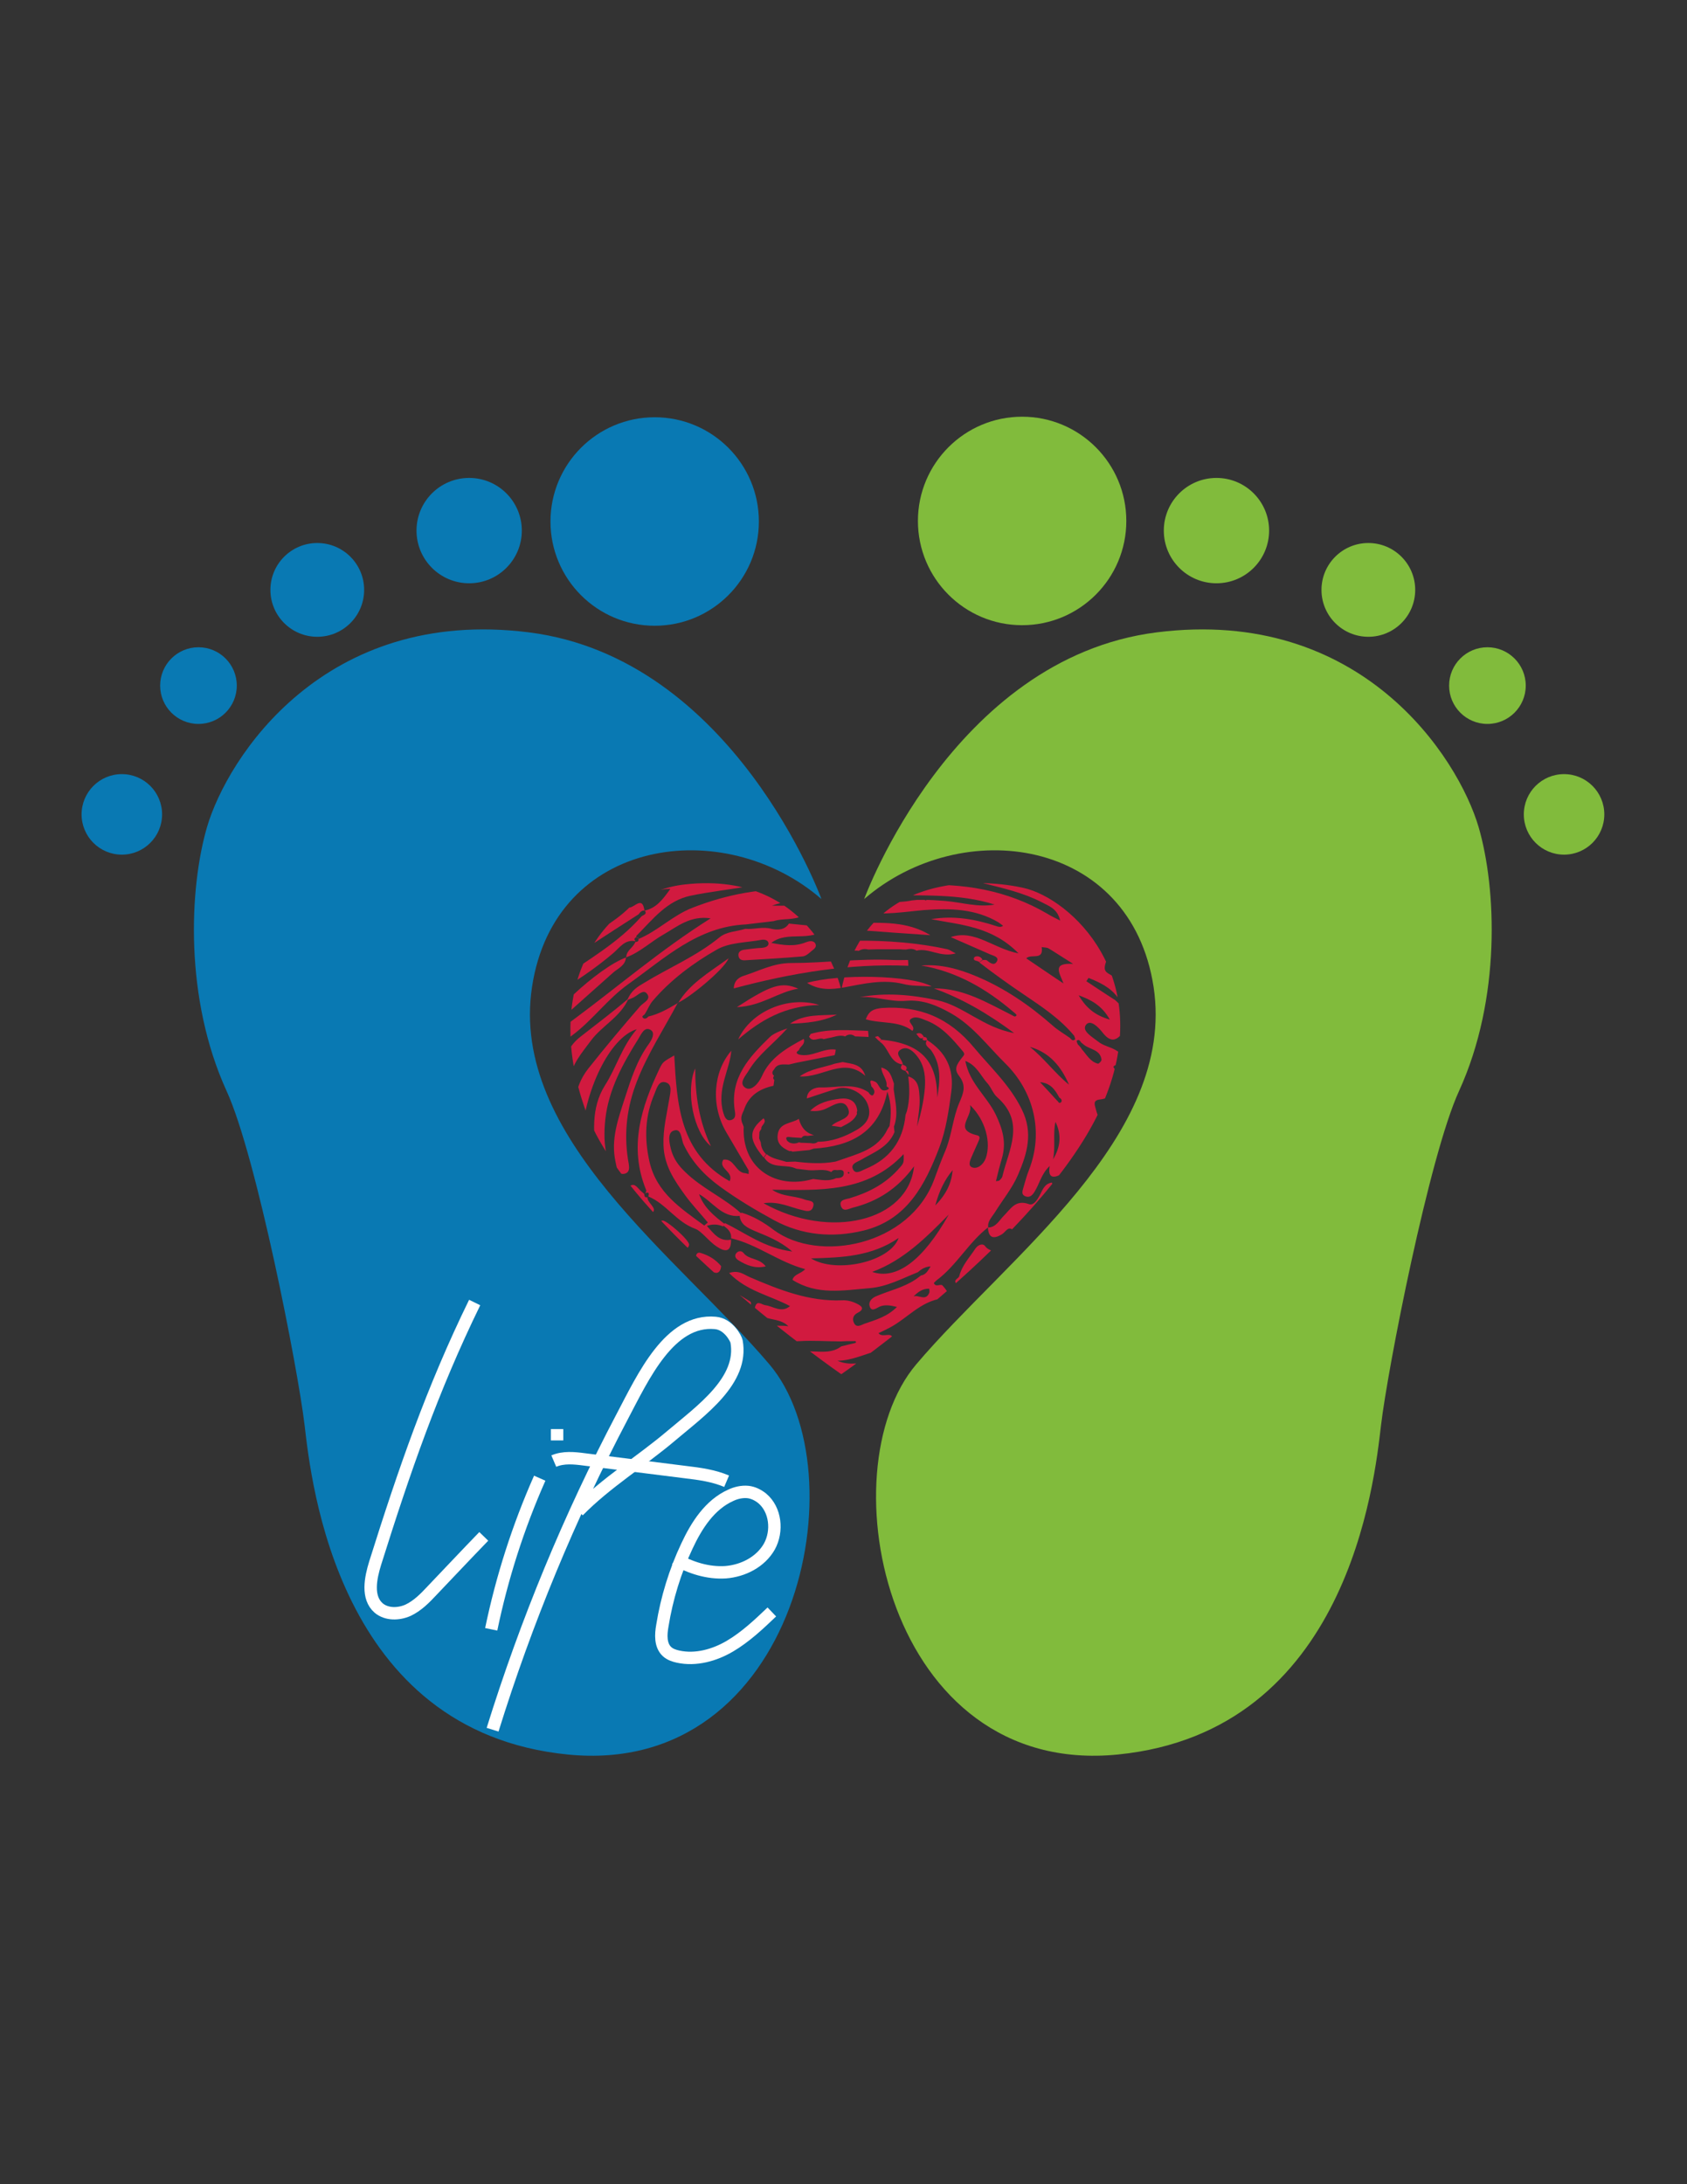 <?xml version="1.0" encoding="utf-8"?>
<!-- Generator: Adobe Illustrator 22.1.0, SVG Export Plug-In . SVG Version: 6.00 Build 0)  -->
<svg version="1.1" id="Capa_1" xmlns="http://www.w3.org/2000/svg" xmlns:xlink="http://www.w3.org/1999/xlink" x="0px" y="0px"
	 viewBox="0 0 612 792" style="enable-background:new 0 0 612 792;" xml:space="preserve">
<rect x="0" y="0" width="612" height="792" fill="#333333" stroke="none"/>
<style type="text/css">
	.st0{fill:#81BB3C;}
	.st1{fill:#0979B3;}
	.st2{clip-path:url(#SVGID_2_);fill:#D11A3F;}
	.st3{clip-path:url(#SVGID_2_);fill:#F1E9EA;}
	.st4{fill:none;stroke:#FFFFFF;stroke-width:4.5;stroke-miterlimit:10;}
</style>
<circle class="st0" cx="370.8" cy="188.9" r="37.8"/>
<circle class="st0" cx="441.3" cy="192.4" r="19.1"/>
<circle class="st0" cx="496.4" cy="213.9" r="17"/>
<circle class="st0" cx="539.6" cy="248.6" r="13.9"/>
<circle class="st0" cx="567.4" cy="295.3" r="14.6"/>
<path class="st0" d="M313.5,326c0,0,31.8-87.3,106.1-96.7c74.3-9.4,109.4,45.4,116.8,70.6c6.5,22.3,8.2,62.2-7.1,95.7
	c-10.8,23.5-25.9,100.8-28.3,121.2c-2.4,20.3-11.8,111.1-95.5,119.4s-106.1-102.6-73.1-141.5s94.3-82.5,86.1-136.8
	C410.2,303.6,348.9,295.4,313.5,326z"/>
<g>
	<path class="st1" d="M298,326c0,0-31.8-87.3-106.1-96.7c-74.3-9.4-109.4,45.4-116.8,70.6c-6.5,22.3-8.2,62.2,7.1,95.7
		c10.8,23.5,25.9,100.8,28.3,121.2c2.4,20.3,11.8,111.1,95.5,119.4s106.1-102.6,73.1-141.5s-94.3-82.5-86.1-136.8
		S262.7,295.4,298,326z"/>
	<circle class="st1" cx="237.5" cy="189.1" r="37.8"/>
	<circle class="st1" cx="170.2" cy="192.4" r="19.1"/>
	<circle class="st1" cx="115.1" cy="213.9" r="17"/>
	<circle class="st1" cx="72" cy="248.6" r="13.9"/>
	<circle class="st1" cx="44.2" cy="295.3" r="14.6"/>
</g>
<g>
	<defs>
		<path id="SVGID_1_" d="M305.2,359c10-49,61.8-38.4,67.8-36.6c17.9,5.4,47.5,35,25.7,80.8s-93.5,95.1-93.5,95.1
			s-77.4-53.5-92.5-94.9c-18-49.3,9.5-79.9,35.8-82.7C296,315.4,305.2,359,305.2,359z"/>
	</defs>
	<clipPath id="SVGID_2_">
		<use xlink:href="#SVGID_1_"  style="overflow:visible;"/>
	</clipPath>
	<path class="st2" d="M367.6,366.9c-9.7-8.3-20.5-14.6-33.4-16.8c7.2-0.6,13.8,1.3,20.2,4c10.2,4.3,19.2,10.5,27.5,17.8
		c1.9,1.7,4.2,3,6.3,4.5c0.5,0.6,1,1.2,1.8,0.5c0.2-0.1-0.2-0.9-0.3-1.3c-5.1-6.2-11.8-10.6-18.3-15c-5.5-3.7-10.8-7.5-16.1-11.6
		c0.4-0.3,0.8-0.6,1.2-0.9c0.6,0,1.3-0.1,1.6,0.2c1.2,1,2.7,2,3.6,0.2c0.7-1.5-1.2-1.9-2.4-2.4c-4.8-2.1-9.6-4.2-14.4-6.3
		c8.7-2.9,15.3,4.1,24.6,5.9c-9.6-9.8-20.9-10.3-31.7-12.4c8.2-1.4,16,0,23.6,2.5c0.8,0.3,1.7,0.5,2.5-0.1c-0.5-0.4-1.1-0.8-1.6-1.2
		c-8.4-5-17.5-5.2-27.1-4.5c-6.9,0.6-14,1.9-22.6,0.8c6.6-4.5,12.7-3.1,18.2-4.3c0.7-0.1,1.3-0.1,2-0.2c0.9,0,1.7,0,2.6,0
		c0,0,0.4,0.2,0.4,0.2l0.4-0.2c0.8,0,1.7,0.1,2.5,0.1c1.4,0.1,2.8,0.2,4.3,0.3c5.9,0.5,11.8,2.4,17.8,1.3
		c-12.8-4.1-26.2-3.1-40.1-3.5c2.1-3,4.6-2.7,6.7-3.3c1.7-0.1,3.3-0.1,5-0.2c16.8-0.9,32.8,1.7,47.5,10.3c1.3,0.8,2.7,1.5,4.7,2.5
		c-1-4.4-4.2-5.3-6.8-6.7c-6.6-3.4-13.8-5-20.9-6.8c-3-0.7-5.1-2.8-9-2.6c-6.8,0.5-13.6,1.5-20.4,1.3c2.9-3.5,7-4,11.1-4.8
		c4,0,7.9,0,11.9,0c-4-0.7-8.1,0.4-11.9-1.7c2.2-4,5.7-2.9,9.1-2.3c2.4,1.8,5.1,0.8,7.6,1c0.8,0.1,1.2,1.5,2.3,0.9
		c1.1,0.1,2.2,0.1,3.3,0.2c4.7-1,7.3,4.9,12.2,3.6c1.8-0.5,3.7-0.5,5.4,0.5c1.3,0.7,2.9,1.5,2.4,3.3c-0.6,1.8-2.2,0.7-3.3,0.7
		c-0.9,0-1.8,0-2.8,0.4c7.7,3.7,14.4,8.7,21.1,13.8c7.6,5.7,8.3,5.8,5.4,14c-1.4,3.8,0.2,4,2.3,5.3c1.7,1,3.6,2.1,4.3,4.1
		c0.7,2.1,1.1,4.3-2.4,3.7c-2.7-3.7-6.6-5.5-10.6-7.1c-0.3,0.4-0.5,0.8-0.8,1.2c3.5,2.3,6.9,4.6,10.4,6.8c1.1,1,2.2,2,3.1,3.1
		c1.7,1.9,4.4,4.9,1.9,6.5c-2.4,1.5-4.7,8.5-9.6,2.1c-1.2-1.5-4.3-5-6-2.6c-1.5,2.2,2.5,4.4,4.5,6c1.8,1.5,4.4,1.9,6.4,3.1
		c2.6,1.6,5.3,3.7,0,5.4c-1.8,0.6-0.1,1.3-0.3,1.9c-1.1,3.9,1.7,9.8-5.6,10.6c-2.5,0.3-1.8,1.9-1.3,3.7c0.9,3.6,4,7.5-1.9,10.2
		c-0.7,0.3-1,3.5-0.6,5.7c1,4.6,0.6,4.5-4.4,5c-2,0.2-4,1.6-5.9,2.6c-2.8,1.4-4.7,1.2-4-3.1c-3.1,2.9-3.7,6.6-5.6,9.5
		c-0.7,1.1-1.7,2.1-3.2,1.5c-1.7-0.7-1-2.1-0.7-3.3c0.6-2.1,1.2-4.3,2-6.3c5.3-13.6,1.9-28.3-8.7-38.7c-6.3-6.2-11.6-13.5-19.5-18
		c-5.1-2.9-10.3-5.1-16.3-4.6c-5.8,0.5-11.3-1.8-17-1.3c9.5-1.8,19-0.9,28.3,1.1c9.5,2.1,16.6,9.9,27.8,11.9
		c-9.7-7.2-18.9-12.5-29.1-16.2c10.7-0.1,19.3,5.2,28.3,9.7c0.6,0.3,1.2,0.9,1.7,0C368.7,367.8,368,367.2,367.6,366.9z M392.2,378
		c-0.4-0.6-0.8-1.3-1.6-0.6c-0.1,0.1,0.2,0.9,0.4,1.3c0.4,0.4,0.8,0.8,1.1,1.2c0.1,0.2,0.2,0.3,0.3,0.5c1.8,2,3.1,4.6,5.9,5.3
		c0.3,0.1,1.4-1,1.3-1.5c-0.5-3.6-4.1-3.6-6.3-5.3C393,378.7,392.6,378.3,392.2,378z M383.4,399c0.5,0.3,0.7,1.4,1.5,0.7
		c0.5-0.5,0.2-1.3-0.6-1.7c-1.5-2.8-3.2-5.3-7-5.6C379.4,394.6,381.4,396.8,383.4,399z M372.3,347.5c4.2,2.8,8.2,5.6,13.5,9.1
		c-1.5-4-4.2-7.5,3.5-7.1c-4-2.5-6.4-4.1-8.9-5.6c-0.7-0.4-1.7-0.3-2.5-0.5C378.7,348.5,374,345.7,372.3,347.5z M373.6,379.6
		c5.2,4.1,9.1,9.6,14.2,13.7C385,386.8,380.8,381.6,373.6,379.6z M402.6,369.7c-2.9-5.2-6.9-7.2-11.3-8.8
		C393.8,365.1,396.9,368.1,402.6,369.7z M382,420.4c2.7-4.4,3.2-8.9,0.9-13.6C381.9,411.2,383,415.9,382,420.4z"/>
	<path class="st2" d="M358.5,445c-7.2,5.6-11.5,13.9-18.8,19.3c-0.3,0.3-1,0.9-0.9,1c0.7,1.5,2,0.3,3,0.7c1.4,1.6,3.9,4.2,0,4.8
		c-7.9,1.1-12.6,7.2-19,10.6c-1.3,0.7-2.6,1.3-4.1,2c1.4,2,5.3-1,5.1,2.4c-0.1,2.4-2.7,3.4-4.9,3.9c-5,1.1-9.7,3.7-15.1,3.7
		c4.4,2,8.9,0.6,13.3,0.3c1-0.1,2-1,3-0.1c1,0.9,0.9,2.3,0,2.9c-2.2,1.4-0.6,3-0.3,4.2c1.2,5.4,0.9,5.8-4.8,5.1
		c-4.4-0.5-4.4-0.5-7.8,1.4c0.4,1.7,4.7,2.4,1.6,5c-2,1.7-4.4,0.8-6.1-0.7c-2.3-1.9,0.1-2.9,1.5-4.3c-2.4-0.8-4.6-1.4-6.7-2.4
		c-1.7-0.8-3.5-2-1.2-4.1c6.6,2.4,12.6,0.1,18.6-2.2c-6.2,0.4-12.4,0.8-18.6,1.2c-2.5-1.1-5-2.3-7.6-3.4c-2.1-0.8-3.7-2-3.2-4.5
		c0.6-2.6,2.8-0.9,4.2-1.3c5.1-1.5,10.7,1.3,15.5-2.3c0.8-0.2,1.6-0.4,2.4-0.6c1-0.2,2-0.5,2.9-0.7c0-0.2,0-0.4-0.1-0.6
		c-1,0-2,0-3,0c-0.8,0-1.5,0.1-2.3,0.1c-5,0-10-0.4-15-0.1c-5.3,0.4-9.8-2.5-14.8-3.1c-1.3-0.2-1.7-1.3-1.2-2.5
		c0.5-1.2,1.8-1.6,2.7-1.1c2.9,1.7,6.1,0.8,9.2,1.3c-2.6-2.6-6.2-2.2-9.2-3.5c-2-0.8-3.6-1.9-2.7-4c0.8-1.9,2.4-0.2,3.7-0.1
		c2.8,0.4,5.7,2.9,8.8,0.3c-7.3-3.9-15.7-5.4-22.1-12c3.5-1.2,5.4,0.6,7.5,1.5c10.7,4.6,21.5,8.9,33.5,8.4c1.9-0.1,3.7,0.4,5.3,1.2
		c1.7,0.8,3.1,1.9,0.4,3.3c-1.7,0.8-2.1,2.3-1.4,3.7c0.9,1.9,2.5,0.8,3.8,0.3c4-1.4,8.2-2.5,11.8-6.1c-2.5-0.6-4.4-0.9-6.3-0.1
		c-1.3,0.6-2.9,2-3.6-0.1c-0.5-1.5,0.5-2.9,2.4-3.7c4.7-2,9.7-3.1,14-5.9c0.8-0.5,1.5-1.1,2.2-1.6c1.9-0.3,2.6-1.9,3.5-3.3
		c0,0,0-0.2,0-0.2l0,0.2c-1.8,0.1-3.3,0.9-4.6,2.1c-5.8,2.3-11.2,5.3-17.6,5.8c-9.6,0.8-19,2.6-27.9-3c0.5-2.1,2.9-2.1,4.6-3.9
		c-9.7-2.6-17.4-9-26.9-11.2c0,0,0,0.1,0,0.1c0.3-2.4-1.3-3.6-2.9-4.8c0.2-0.3,0.5-0.6,0.7-0.8c7.5,3.6,14.2,9,24.4,10.3
		c-4.8-4.1-9.3-5.6-13.5-7.4c-2.7-1.2-5.4-2.3-5.6-5.9c0.2-0.3,0.5-0.5,0.7-0.8c4.3,1.3,8.2,3.6,11.7,6.3
		c16.4,12.1,49.3,5.7,58.2-18.3c1.3-3.6,2.7-7.3,4.2-10.8c2.2-5.5,2.6-11.6,4.9-17c1.6-3.7,2.6-6.3-0.1-9.8
		c-1.8-2.4-1.1-3.9,1.5-7.1c0.7-0.8,0.3-1.3-0.2-1.9c-3.7-4.4-7.4-8.8-13-11c-1.9-0.7-4-1.9-5.8-0.6c-1.5,1.2,2,2.6,0.6,4.3
		c-4.9-3.8-11.2-2.5-16.9-4.2c1.1-3.1,2.9-3.8,5.9-4.1c13.6-0.9,24.4,3.6,33.3,14.3c6.1,7.3,13.1,13.7,17.4,22.5
		c4.2,8.5,1.9,16-1.3,23.5c-2.1,5-5.7,9.3-8.6,14C359.6,441.6,358.2,443,358.5,445L358.5,445z M350.2,384.7
		c1.5,8.1,7.8,12.8,11,19.4c2.6,5.4,3.9,10.2,2.3,15.8c-0.8,2.7-1.5,5.5-2.2,8.4c0.7-0.1,1.1-0.1,1.3-0.3c0.4-0.4,0.8-0.8,1-1.3
		c2.3-9.8,8.5-19.7-1.8-28.8c-1.5-1.3-2.2-3.5-3.5-5C355.8,390.2,354.4,386.3,350.2,384.7z M344.2,440.4
		c-8.2,8.3-16.4,16.6-27.8,20.8C325.2,464.2,334.8,457.1,344.2,440.4z M351.9,400.7c1.1,4.5-6.3,8.9,2.7,11c1.2,0.3,0.7,1.4,0.3,2.3
		c-0.7,1.5-1.3,3-2,4.5c-0.7,1.7-2.1,4.1-0.2,4.8c1.8,0.7,4-0.9,4.9-3.3C359.6,414.4,357.6,406.2,351.9,400.7z M294.2,456.3
		c9.1,5.6,28.7,1.3,31.8-7.4C316.2,455.6,305.6,456,294.2,456.3z M345.6,424.3c-2.8,3.4-4.8,7.2-6.3,12.8
		C343.5,432.8,345.2,428.8,345.6,424.3z M331.4,470.1c1.7-0.8,4.4,1.9,5.7-1.3c0.2-0.4,0-1.5,0-1.5
		C334.8,467.2,333.1,468.4,331.4,470.1z"/>
	<path class="st2" d="M291.6,414.4c0.8,0,1.6,0.1,2.4,0.1c1,0.2,1.9,0.2,2.7-0.5c5.1,0,9.8-1.8,14.1-4.3c3.8-2.2,5.7-5.3,3.8-9.7
		c-1.7-3.9-7-6.4-10.8-5.3c-3.7,1.1-7.4,2.4-11.1,3.6l0,0c0.1-3.3,3.5-4.1,5.1-4c5.8,0.2,11.9-1.9,17.3,1.8c0.3,0.7,1.2,1.4,1.6,1
		c1-1.1,0.4-2.2-0.6-3.2c0-0.9-1.4-2.9,1.3-1.7c1.7,0.7,1.6,4.1,4.4,3c1.3-0.6,0.3-0.9-0.2-1.3c0.4-2.4-1.7-4.2-1.9-6.8
		c3.4,0.8,3.7,3.5,4.6,5.8c0,0.7-0.1,1.4-0.1,2.1c0.6,4.5,1.8,9,0.1,13.5c0.1,0.7,0.1,1.4,0.2,2c-2.3,5.6-7.7,7.4-12.4,10.2
		c-1.3,0.7-3.7,1.4-2.6,3.4c1,1.9,3.1,0.3,4.4-0.2c8.8-3.6,13.7-10.1,14.6-19.6c0.2-0.5,0.3-0.9,0.5-1.4c1.1-4.2,1-8.4,0.5-12.6
		c3.9,1.2,3.9,4.7,4.1,7.7c0.2,3.5-0.6,7-0.9,10.5c1.3-4.5,2.4-9.1,2.8-13.8c0.3-3.9,0-7.8-2.4-11.2c-1.5-2.1-3.7-4.2-6-3.1
		c-3.1,1.5,0.4,3.7,0.4,5.6c-4.9-0.6-5-6.2-8.4-8.3c0.2-0.2,0.4-0.5,0.6-0.7c14.3,1.3,20.3,7.6,20.3,21c1-5.9,1.6-11.6-2.1-17
		c-0.7-1.1-2.9-1.9-1.6-3.9c6.9,4.4,9.9,10.6,8.8,18.8c-0.9,6.8-1.9,13.7-4.3,20.1c-5.2,13.6-11.7,26.3-27.5,30.2
		c-11.1,2.7-22.2,1.8-32.4-3.7c-6.8-3.7-13.5-7.7-19.8-12.3c-5.6-4.1-10.1-8.9-13.1-15.2c-0.9-1.9-0.7-6.2-3.7-5
		c-2.4,0.9-1.4,4.9-0.7,7.4c0.9,2.9,2.5,5.2,4.9,7.5c6.2,6.1,14.2,9.4,20.5,15.2c-0.2,0.3-0.5,0.5-0.7,0.8
		c-6.5,0.6-9.8-5.2-14.7-7.9c1.8,5,5.6,8,9.4,10.9c-0.2,0.3-0.5,0.6-0.7,0.8c-1.7-0.7-3.4-1-5.9-0.2c2.6,2.8,4.5,5.8,8.8,5
		c0,0,0-0.1,0-0.1c0.1,4.5-1.9,4.8-5.2,2.6c-2.9-1.9-5.5-5.6-7.7-6.4c-7-2.5-10.7-9.2-17.2-11.8l0.1,0.1c0.3-1.1,0.3-1.9-1.2-1.2
		l0.1,0.1c0.1-0.4,0.5-1,0.3-1.3c-6.4-15.6-1.8-30,4.9-44.1c1.2-2.4,1.3-2.4,5.3-4.7c1,17.7,1.9,35.4,20.1,45.6
		c1.6-3.5-4.3-4.5-2.3-7.8c4-0.6,4.4,4.8,8,4.9c0.4,0.1,0.8,0.2,1.2,0.3c0-0.4,0-0.9,0-1.3c-2.7-4.6-5.4-9.2-8.1-13.8
		c-5.8-9.9-4.7-22.1,1.8-29.6c-0.5,6.8-5.4,14-2.9,22.5c0.4,1.3,1,3.2,2.9,2.6c1.9-0.6,1.4-2.4,1.2-3.8c-1.6-11.6,5.3-19,12.7-26.2
		c0.8-0.8,1.8-1.3,2.8-1.8c0.8-0.4,1.6-0.7,3.6-1.4c-5.1,5.7-10.4,9.4-13.8,15c-1.2,2.1-4.1,4.9-1.3,6.6c2.1,1.2,4.7-1.6,5.9-4.3
		c2.9-6.6,8.8-10.1,15.2-13.5c0.6,2.2-1.5,2.7-1.7,4c-0.7,0.6-1.6,1.1,0,1.7c4.7,1.1,8.7-2.5,13.3-1.8c-0.1,0.7-0.2,1.3-0.4,2
		c-4.7,0.9-9.4,1.9-14.1,2.8c-0.8,0.2-1.7,0.4-2.5,0.6c-2,0-4.2-0.5-5.4,1.8c-0.8,0.8-0.8,1.6,0,2.3c-0.4,0.5-0.4,1.1,0.1,1.5
		c-0.1,0.7-0.2,1.4-0.3,2.1c-5.1,1.1-9.1,3.6-10.8,9c-0.2,0.4-0.4,0.8-0.5,1.1c-0.5,1.2-0.5,2.3,0,3.5c0.2,0.4,0.3,0.9,0.5,1.3
		c-0.7,14.5,10.8,22.2,23.6,19.3c0.5-0.1,1.1-0.3,1.6-0.4c2.8,0.3,5.6,1,8.3-0.3c1.3,0,2.8-0.2,2.8-1.7c0.1-1.5-1.3-1.3-2.4-1.2
		c-0.8-0.1-1.6-0.2-2.1,0.7c-2.7-1.4-5.6-0.4-8.4-0.7c-1.4-0.2-2.8-0.3-4.2-0.5c-0.5-0.2-0.9-0.3-1.4-0.5c-3.5-1-7.9,0.4-10.4-3.6
		c0.3-0.4,0.6-0.8,0.9-1.2c2.1,1.7,4.7,2,7.2,2.8c1.1,0,2.1-0.1,3.2-0.1c4.9,0.6,9.7,0.9,14.6,0c0.5-0.2,1-0.3,1.5-0.5
		c6.7-2.4,13.9-3.9,17.4-11.3c0.2-0.4,0.5-0.7,0.7-1.1c0.6-4,0.8-7.9-0.8-12.5c-3.1,15-13.4,19.8-26.7,20.7c-0.5,0.2-1,0.3-1.5,0.5
		c-2.1,0.2-4.2,0.4-6.2,0.6c-0.3-0.2-0.7-0.3-1.1-0.2c-2.5-1.1-4.6-2.6-4.3-5.7c0.4-4.7,4.9-4.2,7.7-6c0.8,3,2.4,5.1,5.5,5.9
		c-0.8,0.1-1.5,0.2-2.3,0.3c-0.9-0.1-1.7-0.2-2.2,0.7c-1.4-0.1-2.9-0.1-4.3-0.3c-1.5-0.2-1.5,0.4-0.9,1.4c0.3,0.2,0.5,0.4,0.8,0.6
		c1.2,0.5,2.4,0.4,3.5-0.1C290.3,414.4,291,414.4,291.6,414.4z M331.6,422.9c-6,8.2-13.4,12.8-22.2,15c-1.5,0.4-3.5,1.7-4.3-0.5
		c-0.9-2.4,1.7-2.5,3.1-2.9c6.7-2,12.6-5,17.4-10.2c2.2-2.5,2.4-2.3,2.2-5.8c-13.2,14.1-30.5,13.1-47.7,12.9
		c3.8,2.6,8.1,2.1,11.9,3.6c1.4,0.5,3.9,0.2,2.9,2.8c-0.7,1.8-2.3,1.4-4.2,0.9c-4.2-1-8.3-3.2-13.7-2.4
		C301,449.7,329.5,442.9,331.6,422.9z M255.5,444.4c0.4-0.4,0.9-0.8,1.3-1.1c-2.8-3.4-5.9-6.6-8.4-10.1c-3.9-5.4-7.5-10.7-7.7-18
		c-0.2-5.8,1.2-11.2,2.1-16.7c0.3-2.1,1.3-5.2-1.2-6c-2.7-0.9-3.4,2.3-4.2,4.2c-3.4,7.9-3.7,16-1.8,24.5
		C238.2,432.6,247.1,438.2,255.5,444.4z M307.9,424.9c-0.1,0.1-0.3,0.2-0.4,0.3c0.1,0.1,0.2,0.4,0.3,0.4c0.1,0,0.3-0.2,0.4-0.3
		C308.1,425.2,308,425.1,307.9,424.9z"/>
	<path class="st2" d="M245.9,363.6c-5,9.4-10.9,18.4-14.8,28.4c-3.6,9.2-4.8,18.5-3.3,28.3c0.3,2,1.2,4.7-1.2,5.3
		c-2.5,0.6-2.9-2.3-3.3-4.3c-1.8-8.2,1-15.7,3.4-23.2c2.2-6.8,4.4-13.7,8.7-19.6c1-1.4,2.4-3.9,0.7-5c-2.2-1.4-3.4,1.3-4.4,3
		c-5.7,9.1-10.9,18.5-12.1,29.3c-0.5,4.6-0.5,9.4,0.7,14.1c0.4,1.4,1.3,3.2-0.5,3.9c-2.2,0.8-2.9-1.4-3.2-2.9
		c-1.3-9.4-2.4-19,2.9-27.4c4.1-6.4,6-13.8,11.5-20.3c-9.9,3-19.2,22.6-20.1,40.6c-2.1,0.3-2.7-1.3-2.7-2.7
		c-0.1-8.2-0.5-16.4,5.2-23.6c6.1-7.7,12.4-15.2,18.8-22.6c1.2-1.4,4.3-2.5,2.4-4.7c-1.3-1.5-3.2,0.7-4.8,1.5
		c-0.4,0.2-0.9,0.4-2.2,0.9c1.4-3.5,3.7-4.8,5.9-6.1c9.1-5.6,19.1-9.7,27.5-16.6c2.7-2.2,6.3-2.1,9.4-3.1c3.1,0.3,6.2-0.9,9.5,0
		c2,0.5,4.8,0.5,6.3-1.9c4.3,0.4,8.6,0.9,14,1.4c-6.2,5.8-14.3,0.9-20.4,5.6c4.6,0.9,8.5,1.4,12.5-0.2c1-0.4,2.8-0.9,3.5,0.5
		c0.7,1.5-1,2.2-1.8,3c-0.8,0.7-1.8,1.5-2.8,1.6c-6.9,0.6-13.9,1-20.8,1.4c-1.2,0.1-2.3-0.2-2.5-1.6c-0.2-1.4,0.8-2,1.9-2.2
		c2.2-0.3,4.4-0.6,6.6-0.7c1.2-0.1,2.4-0.5,2.4-1.6c-0.1-1.3-1.6-1.5-2.6-1.3c-5.4,1-11.5,0.9-16.1,3.5
		c-8.6,4.9-16.7,10.9-23.3,18.6c-1.2,1.4-1.8,3.1-2.8,4.7c-0.2,0.5-1.5,0.8-0.7,1.5c0.5,0.5,1.4,0.2,1.9-0.5
		c3.9-0.9,7.3-2.9,10.7-4.9L245.9,363.6z"/>
	<path class="st2" d="M227.2,347.1c0-2.5,2.6-3.5,3.3-5.6c0,0-0.1,0.1-0.1,0.1c0.8-0.1,1.4-0.2,1.2-1.2l0,0.1
		c7-2.9,12.5-8.6,19.5-11.3c12.5-4.9,25.5-7.4,39.1-6.6c0.8,0,1.4,0.2,1.5,1.2c0,0.9-0.8,0.9-1.4,1.3c-3.1,1.9-6.7,1.9-10.2,3.3
		c3.5,0,6.9,0,10.4,0c1.7,0,4.3-1.3,4.6,1.3c0.3,2.7-2.7,1.6-4.1,2.4c-3.3,1.7-7,0.8-10.3,1.9c-3.4,0.4-6.7,0.8-10.1,1.2
		c-17.5,0.8-29.4,12.2-42.6,21.6c-7.6,5.4-13,13.1-20.4,18.6c-3,2.2-3.8,5.8-5.8,8.7c-0.8,1.1-0.6,4.1-3.1,2.7
		c-1.8-1-0.9-3.2-0.2-4.5c2.4-4.8,5.2-9.5,9.7-12.7c16.2-12,31.5-25.2,49.6-36.6c-7.4-1.1-12.1,3-17,5.8c-4.6,2.6-8.5,6.4-13.5,8.3
		L227.2,347.1z"/>
	<path class="st2" d="M226,328.1c-3.7-1.4-0.9-2.5,0.3-3.4c3.5-2.5,8.2-2.9,11.8-6.1c-2.5-1.2-5.1,0.7-7.6-1.5
		c8.1-5.3,16.7-7.5,25.9-8c2.1-0.1,2.4,2.3,3.5,2.7c2.8,1,6,2.6,8.9,1.2c5-2.5,6.4,1.5,7.5,4.4c1.2,3.5-2.5,3.5-4.5,3.9
		c-7.1,1.3-14.2,2-21.3,3.5c-8.6,1.8-13.7,8.6-19.5,14.4c-0.5,0.5,0.2,0.9,0.7,1.1c0,0,0-0.1,0-0.1c-0.4-0.1-0.7-0.7-1.3-0.1
		c-0.6,0.6,0.1,0.9,0.1,1.3c0,0,0.1-0.1,0.1-0.1c-3.8-0.8-5.7,2.2-8,4.2c-6.8,5.8-14.2,10.8-22.3,15.3c-0.9-3.3,1.1-4.3,2.8-5.6
		c10.2-7.2,21.2-13.3,29.6-22.9c0.7-0.6,2.2-0.7,1.2-2.2l-0.1,0.1c4.3-0.9,6.6-4,9.4-7.9C236.2,322.3,231.6,326.8,226,328.1z"/>
	<path class="st2" d="M329.5,350.2c-21.5-0.9-42.3,2.6-63.3,8.2c0.1-3,2.1-4.1,3.7-4.6c5.6-1.8,10.8-4.6,17-4.6
		c12.4,0,24.7-1.7,37.1-1.1c1.8,0.1,3.6,0,5.4,0C329.5,348.8,329.5,349.5,329.5,350.2z"/>
	<path class="st2" d="M358.4,445.1c2.9,0,4.1-2.6,5.7-4.2c2.6-2.6,4.3-6,9.1-4.3c1.8,0.7,3.1-1.6,4-3.2c1-1.9,1.7-4.2,4.4-4.6
		c1.2,2.8-1,4.5-2.2,6.4c-2.2,3.4-4.8,6.5-7.2,9.8c-1.3,1.7-2.3,3.3-4.8,1c-1.7-1.6-2.7,0.9-4,1.6
		C360.4,449.4,358.6,448.9,358.4,445.1C358.5,445,358.4,445.1,358.4,445.1z"/>
	<path class="st2" d="M228,362.1c-2.9,6.7-9.5,9.7-13.6,15.2c-3.4,4.6-7.2,8.8-7.8,14.8c-0.1,1.4-0.6,3.2-2.6,2.8
		c-2.1-0.4-1.7-2.3-1.3-3.6c1.4-5.7,2.7-11.4,7.9-15.4C216.4,371.4,222.3,366.9,228,362.1z"/>
	<path class="st2" d="M227.1,347c-0.1,3.1-2.9,4.1-4.7,5.7c-8.3,7.4-16.6,14.8-24.8,22.1c-1-4.8,19.2-23.9,29.7-27.7
		C227.2,347.1,227.1,347,227.1,347z"/>
	<path class="st2" d="M338,357.7c-4-0.3-7.3-0.1-10.3-0.9c-7.3-1.8-14.3-0.1-21.3,1.2c-4.9,0.9-9.3,1.1-13.6-1.6
		C304,353.1,330.7,353.5,338,357.7z"/>
	<path class="st2" d="M362.6,455.8c-0.5,0.8-0.6,1.3-1,1.7c-3.5,2.7-6.9,5.5-10.5,8.1c-1.1,0.8-2.6,1.5-4,0.1c-1.6-1.7,0.7-2,0.9-3
		c1-3.9,3.7-6.7,5.8-9.9c1-1.5,2.8-2.1,3.6-0.9C358.8,453.8,361.7,453.6,362.6,455.8z"/>
	<path class="st2" d="M320.8,344.2c-1.9,0-3.8,0-5.8,0.1c-1.2-0.3-2.4-0.2-3.5,0.5c-1.8-0.5-4.8,1.1-5.3-1.4
		c-0.4-2.4,2.6-2.2,4.2-2.3c11.2-0.1,22.3,0.7,33.3,3.1c0.8,0.2,1.4,0.7,3,1.5c-5.6,1.6-9.7-2.1-14.2-1c-1.2-0.8-2.5-0.7-3.8-0.4
		c-0.8,0-1.6,0-2.4-0.1C324.4,344.2,322.6,344.2,320.8,344.2z"/>
	<path class="st2" d="M231.7,331.5c-5.6,3.6-11.2,7.2-16.7,10.8c-1.7,1.1-3.4,2.2-6.3,1.3c6.6-5.4,13.9-8.9,19.6-14.5
		c2-0.1,4.8-4.4,5.5,1.2c0,0,0.1-0.1,0.1-0.1C232.8,330,232.2,330.8,231.7,331.5z"/>
	<path class="st2" d="M297.2,364.4c-12.4,0.3-21.3,5.5-29.4,12.5C272.3,366.9,285.7,360.9,297.2,364.4z"/>
	<path class="st2" d="M337.5,339.1c-8.9-0.6-17.7-1.2-26.6-1.9c-0.5,0-1-0.9-1.3-1.5c-0.1-0.1,0.6-1,1-1
		C319.7,334.6,329,333.9,337.5,339.1z"/>
	<path class="st2" d="M257.9,415.6c-6.3-5-9.3-20-5.7-28.2C252.2,397.1,253.6,406.6,257.9,415.6z"/>
	<path class="st2" d="M350.1,471.2c-4.5,4.8-10.6,7.1-15.3,11.4c-0.7,0.6-1.8,0.6-2.5-0.2c-0.7-0.9-0.2-1.9,0.5-2.4
		C338.1,476.1,343.7,472.9,350.1,471.2z"/>
	<path class="st2" d="M267.3,365.2c12.5-8.1,16.3-9.3,22.3-6.7C282.4,359.6,276.4,364.8,267.3,365.2z"/>
	<path class="st2" d="M272.5,472.9c-0.8,2.2-2.6,2.9-4.3,1.6c-3.2-2.4-6.1-5.2-9.2-7.8c-0.6-0.5-1-1.2-0.3-1.8
		c0.3-0.3,1.1-0.5,1.4-0.3c4,2.4,8,4.8,12,7.3C272.4,471.9,272.4,472.5,272.5,472.9z"/>
	<path class="st2" d="M305.1,408.7c-1.1-0.2-2.1-0.3-3.4-0.5c2.2-2.3,7.9-2.4,5.8-6.6c-1.8-3.5-5.6-0.5-8.3,0.6
		c-1.8,0.7-3.5,0.8-5.3,0.6c3-3,6.9-3.9,10.8-4.4c3.2-0.4,5.9,0.6,6.3,4.4c-0.2,0.3-0.2,0.7-0.1,1.1
		C309.8,406.5,307.4,407.5,305.1,408.7z"/>
	<path class="st2" d="M250,451.3c-0.3,1.9-2.1,1.8-3.3,1.3c-3.5-1.5-5.9-4.3-7.6-7.6c-0.6-1.2-0.3-2.2,1.2-2.4
		C241.7,442.3,249.9,449.5,250,451.3z"/>
	<path class="st2" d="M246,363.7c4.1-6.9,10.8-10.8,18.3-16.2c-1.6,4.1-14.6,14.6-18.4,16.1C245.9,363.6,246,363.7,246,363.7z"/>
	<path class="st2" d="M234.9,433.8c-0.5,2.4,4.2,4.4,1.5,6.1c-2.6,1.7-4.6-1.8-6.5-3.6c-0.5-0.5-1-1.1-1.3-1.7
		c-0.7-1.4-2.2-2.8-0.4-4.3c1.9-1.6,2.9,0.2,4,1.3c0.5,0.5,1.1,0.9,1.6,1.4c0,0-0.1-0.1-0.1-0.1c0.1,0.7,0.1,1.5,1.2,1.2
		L234.9,433.8z"/>
	<path class="st2" d="M305.7,385.1c3.2,0.7,6.9,0.6,8.2,5c-7.9-7-15.4,0.8-23.8,0.2c4.2-2.9,8.7-3.2,12.7-4.6
		C303.8,385.5,304.8,385.3,305.7,385.1z"/>
	<path class="st2" d="M315.1,376c-1.6-0.1-3.3-0.1-4.9-0.2c-1.2-0.9-2.4-0.9-3.6,0c-2.1-0.7-4,0.3-6,0.6c-0.6,0.1-1.2,0.3-1.8,0.4
		c-1.7-0.9-3.9,1.5-5.3-0.9c0.2-0.3,0.4-0.7,0.6-1c6.9-2,13.9-1.3,20.8-1.1C315,374.6,315.1,375.3,315.1,376z"/>
	<path class="st2" d="M236,307.7c-0.1,2.3-7.1,6.4-8.9,5.5c-0.5-0.3-1.2-1.1-1.1-1.6c0.4-2.2,2.4-3.1,4.2-4c1.6-0.9,3.3-1.7,5.2-0.9
		C235.7,306.8,235.9,307.5,236,307.7z"/>
	<path class="st2" d="M286.6,371.2c5.2-3.6,11.2-2.9,17-3.3C298.3,370.5,292.5,371,286.6,371.2z"/>
	<path class="st2" d="M261.6,459.1c-0.1,1.8-1.1,2.7-2.1,2.4c-3.2-0.7-5.8-2.3-6.9-5.6c-0.3-0.9,0.4-2,1.5-1.6
		C257.2,455.2,259.7,456.8,261.6,459.1z"/>
	<path class="st2" d="M277.8,459.2c-3.9,0.9-7-0.4-9.9-2.2c-0.8-0.5-1.5-1.3-1-2.3c0.7-1.2,2.1-1.3,2.8-0.4
		C271.7,456.9,275.3,456,277.8,459.2z"/>
	<path class="st2" d="M322.3,312.5c4.7-2.9,8.7-2.3,14.3-1.8C331.4,313.9,327.4,314.5,322.3,312.5z"/>
	<path class="st2" d="M399.9,330.3c-4.4,0-7-1.5-8-5.2c-0.2-0.8,0.1-2.3,1.3-1.8C396.3,324.5,398.8,326.5,399.9,330.3z"/>
	<path class="st2" d="M283.4,311.2c1.5,0.2,3.7-0.4,3.7,2.1c0,2.1-1.9,2.6-3.6,2.5c-1.8-0.1-4.1-0.3-4-2.7
		C279.6,310.7,282,311.6,283.4,311.2z"/>
	<path class="st2" d="M275.5,410.5c0,0.8-0.1,1.5-0.1,2.3c0.2,0.5,0.4,1,0.6,1.5c0.1,1.7,0.7,3,1.9,4.2c-0.3,0.4-0.6,0.8-0.9,1.2
		c-5.4-6.5-5.5-9.8,0-14.2c1.4,1.7-1.1,2.5-0.8,3.9C275.9,409.7,275.7,410.1,275.5,410.5z"/>
	<path class="st2" d="M207.8,335.4c2.5-2.2,3.6-6.2,8.4-6.2C214.1,332.9,211.6,335,207.8,335.4z"/>
	<path class="st2" d="M409.2,350.1c-2.3-0.6-3.4-2-3.5-4c-0.1-1.1,0.7-1.7,1.8-1.4c1.8,0.5,2.6,2,3,3.7
		C410.7,349.5,409.9,349.9,409.2,350.1z"/>
	<path class="st2" d="M244.3,459.2c-2.6-2-6.3-3-7.4-7.8c4.2,1.4,6.2,4.1,8.3,6.7C244.9,458.5,244.6,458.9,244.3,459.2z"/>
	<path class="st2" d="M302.7,323.3c-0.2,1.2-0.9,2.1-2.1,2.1c-1.5,0-2.9-0.8-3.2-2.4c-0.2-1.3,0.9-1.8,2.1-1.9
		C301.1,320.9,302.3,321.6,302.7,323.3z"/>
	<path class="st2" d="M245.2,458.2c2.2,1.4,4.9,2.3,6.6,5.5c-4.1,0.4-5.6-2.4-7.6-4.4C244.6,458.9,244.9,458.5,245.2,458.2z"/>
	<path class="st2" d="M355.3,348.9c-0.6-0.7-2.5-0.3-1.9-1.7c0.3-0.6,2.3-0.8,3,0.8C356,348.3,355.7,348.6,355.3,348.9z"/>
	<path class="st2" d="M332.4,374.9c1.4-0.7,2.2,0,2.8,1.2C333.6,377.3,333.2,375.6,332.4,374.9z"/>
	<path class="st2" d="M327.3,386c1.2,0.4,2.2,0.8,1.2,2.3C327.2,388,326.2,387.5,327.3,386z"/>
	<path class="st2" d="M317.4,376c0.3-0.1,0.7-0.2,1.1-0.3c0.4,0.4,0.8,0.8,1.2,1.2c-0.2,0.3-0.4,0.5-0.6,0.7
		C318.5,377.2,318,376.6,317.4,376z"/>
	<path class="st2" d="M328.4,388.2c1.3-0.2,1.2,0.8,1.2,1.6C329.2,389.3,328.8,388.7,328.4,388.2z"/>
	<path class="st3" d="M268.9,403.8c0.2-0.4,0.4-0.8,0.5-1.1C269.3,403,269.1,403.4,268.9,403.8z"/>
	<path class="st2" d="M335.1,376c0.8,0,1.3,0.3,1.2,1.2c-0.4,0-0.9,0.2-1.3,0C334.3,376.8,335,376.4,335.1,376z"/>
	<path class="st3" d="M269.4,408.5c-0.2-0.4-0.3-0.9-0.5-1.3C269.1,407.7,269.2,408.1,269.4,408.5z"/>
	<path class="st3" d="M337.5,459.6l0-0.2C337.5,459.4,337.5,459.5,337.5,459.6C337.6,459.5,337.5,459.6,337.5,459.6z"/>
</g>
<g>
	<path class="st4" d="M172.2,472.3c-15.4,31.5-25.6,61.1-36.1,94.5c-1.7,5.5-3.1,12.5,1.3,16.3c2.9,2.4,7.2,2.3,10.6,0.8
		c3.4-1.6,6.1-4.3,8.7-7.1c6.3-6.6,12.5-13.2,18.8-19.7"/>
	<path class="st4" d="M195.8,536c-7.8,17.6-13.7,36-17.6,54.8"/>
	<path class="st4" d="M202.1,518.2c0,1.4,0,2.7,0,4.1"/>
	<path class="st4" d="M209.8,547.9c10.1-10.3,22.6-17.9,33.6-27.2c11-9.3,26.4-20.1,23.8-34.3c-0.2-1-2.9-6.3-7.7-6.7
		c-16.6-1.5-26.1,19.4-33.8,34c-19.1,36.3-34.8,74.3-47,113.5"/>
	<path class="st4" d="M200.9,529.8c3.5-1.5,7.4-1.1,11.2-0.6c12.2,1.5,24.4,3.1,36.6,4.6c5.1,0.6,10.2,1.3,14.9,3.3"/>
	<path class="st4" d="M244.9,565.3c5.6,3.2,11.9,5.2,18.3,4.8c6.4-0.5,12.7-3.7,15.9-9.3c3.1-5.6,2.3-13.4-2.6-17.5
		c-1.5-1.2-3.3-2.1-5.2-2.3c-2.1-0.2-4.3,0.3-6.2,1.2c-7.6,3.4-12.4,10.9-15.9,18.4c-4.3,9.1-7.3,18.9-8.9,28.8
		c-0.6,3.3-0.8,7.2,1.7,9.5c1.1,1,2.6,1.5,4,1.8c6.4,1.4,13.2-0.5,18.8-3.8s10.5-7.9,15.2-12.4"/>
</g>
</svg>
